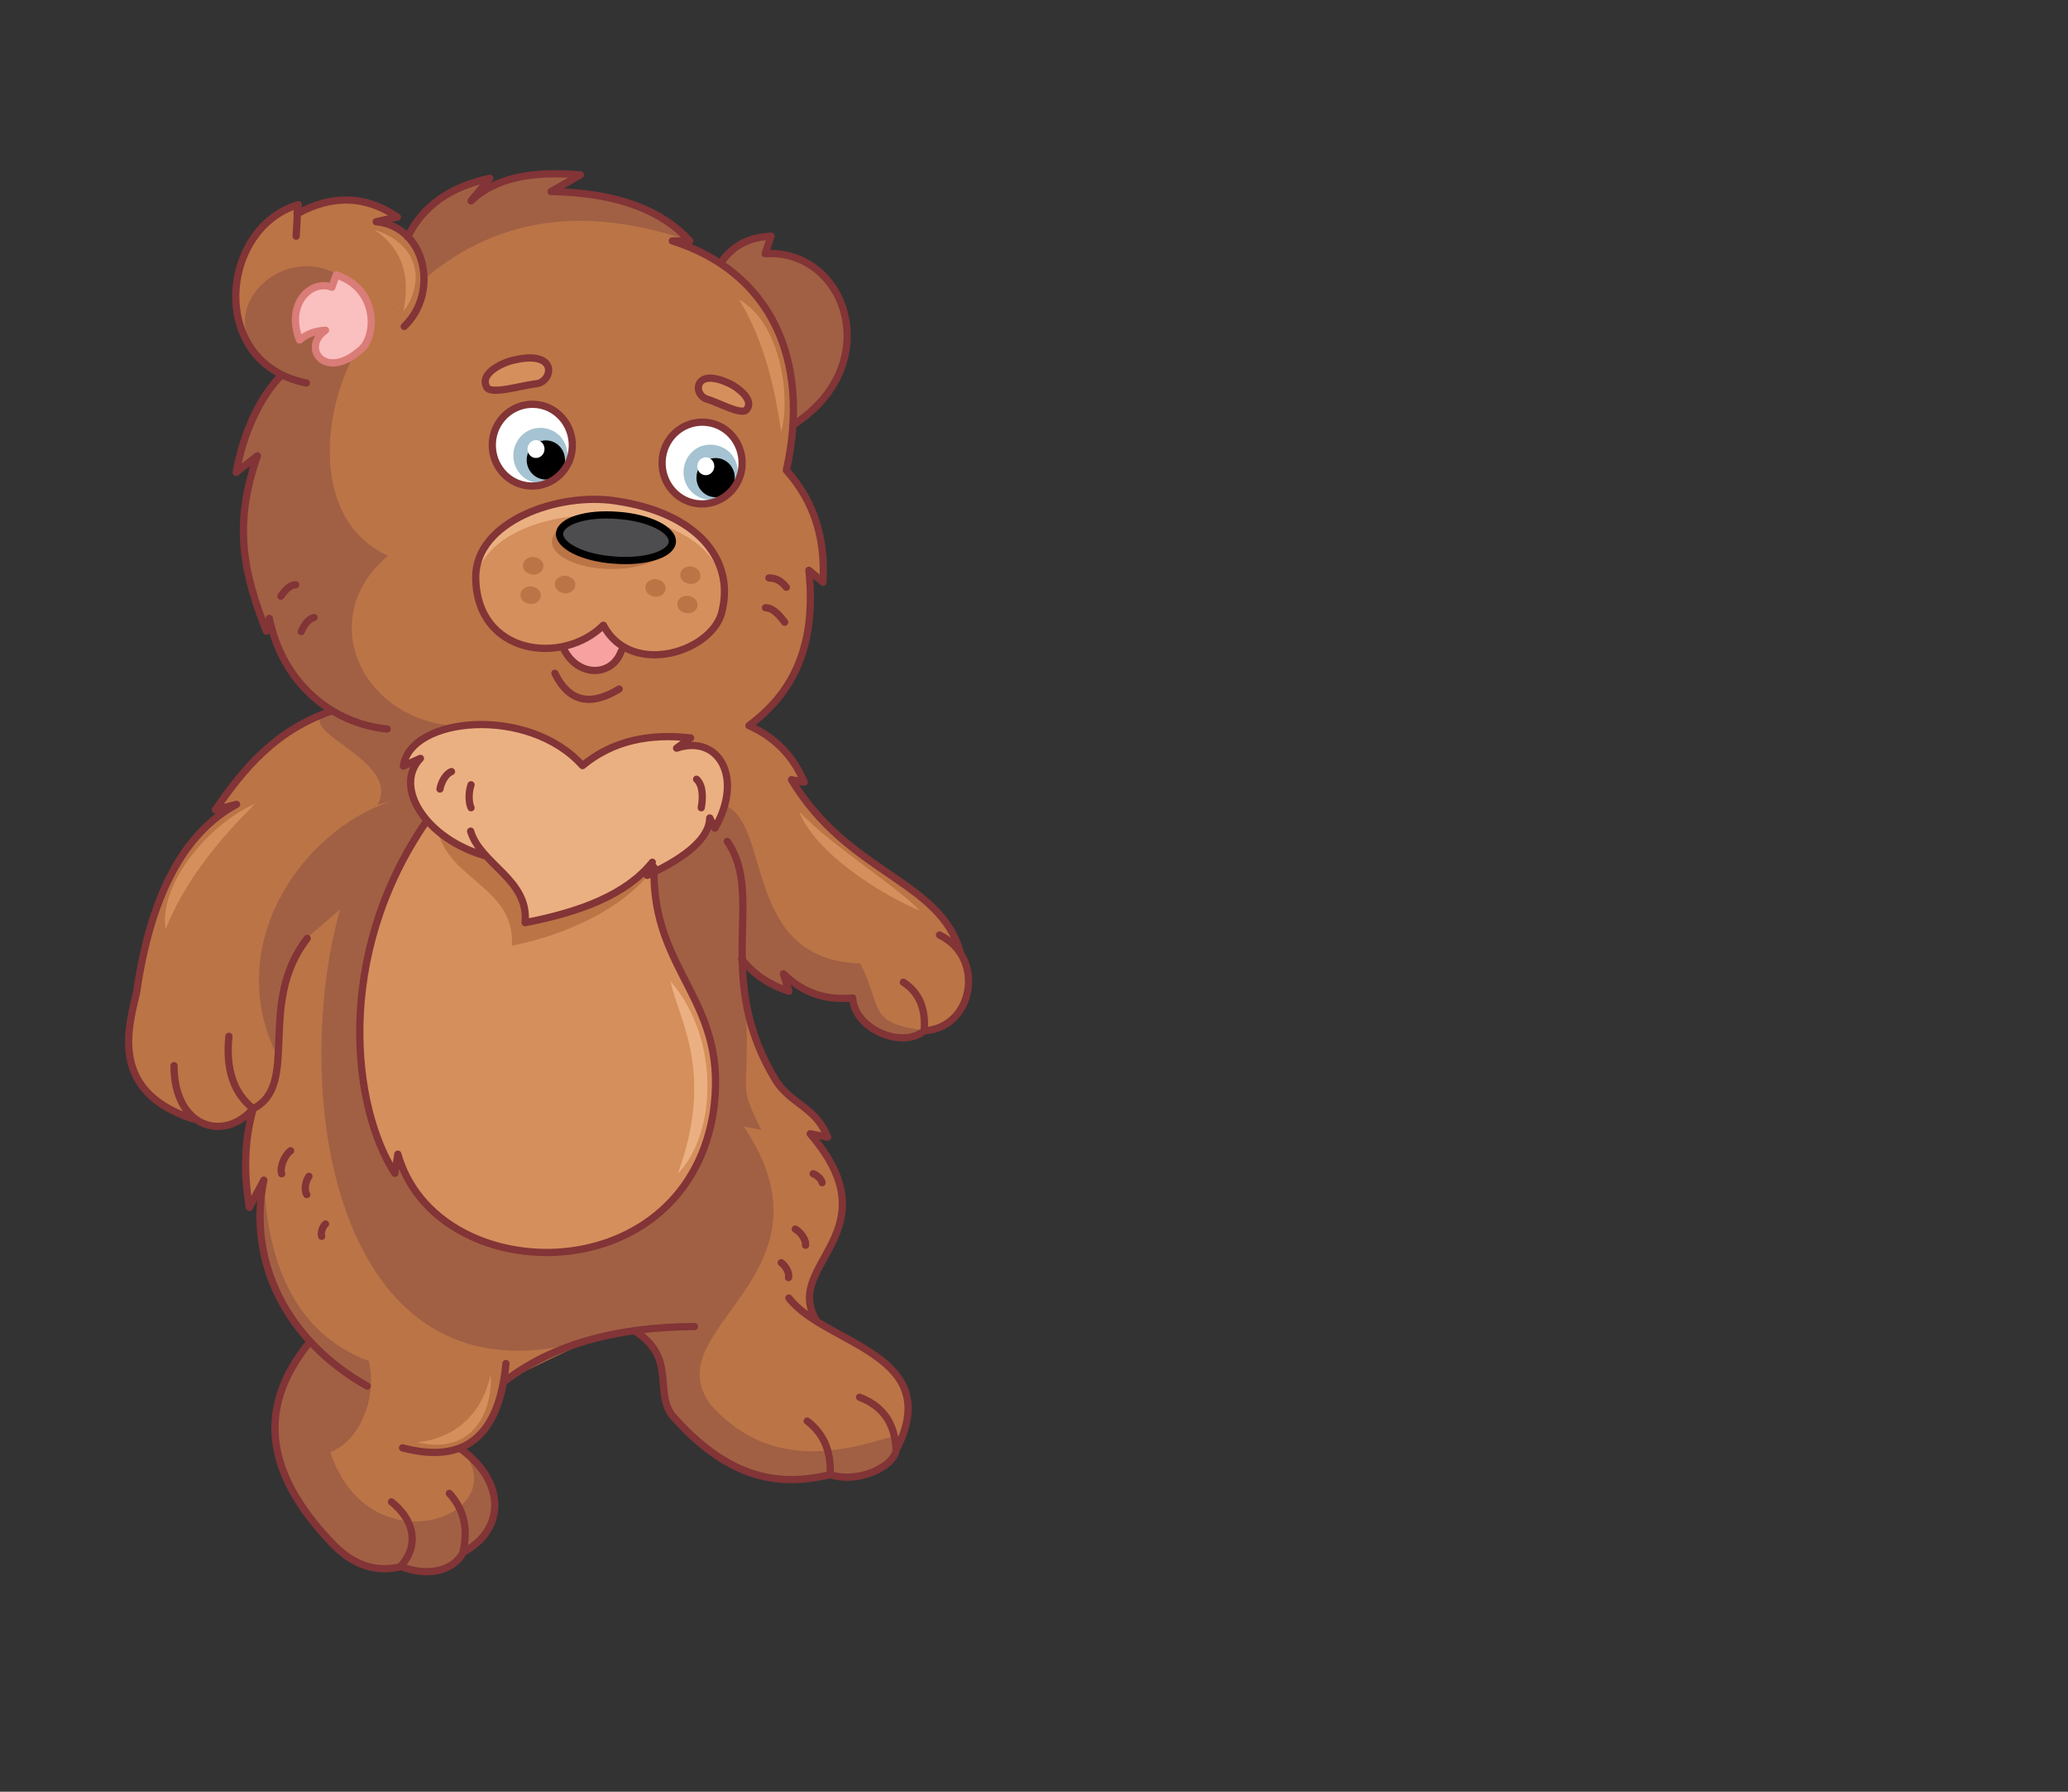 <?xml version="1.0" encoding="utf-8"?>
<!-- Generator: Adobe Illustrator 21.1.0, SVG Export Plug-In . SVG Version: 6.00 Build 0)  -->
<svg version="1.1" id="Layer_1" xmlns="http://www.w3.org/2000/svg" xmlns:xlink="http://www.w3.org/1999/xlink" x="0px" y="0px"
	 viewBox="0 0 486 421" style="enable-background:new 0 0 486 421;" xml:space="preserve">
<rect x="0" y="0" width="486" height="421" fill="#333333" stroke="none"/>
<style type="text/css">
	.st0{fill-rule:evenodd;clip-rule:evenodd;fill:#BB7446;}
	.st1{fill-rule:evenodd;clip-rule:evenodd;fill:#A16044;}
	.st2{fill-rule:evenodd;clip-rule:evenodd;fill:#F7A1A1;}
	.st3{fill-rule:evenodd;clip-rule:evenodd;fill:#D58F5C;}
	.st4{fill-rule:evenodd;clip-rule:evenodd;fill:#EBB081;}
	.st5{fill-rule:evenodd;clip-rule:evenodd;fill:#FABFBF;}
	.st6{fill:none;stroke:#DA7C78;stroke-width:1.7;stroke-linecap:round;stroke-linejoin:round;stroke-miterlimit:22.926;}
	.st7{fill-rule:evenodd;clip-rule:evenodd;fill:#FFFFFF;}
	.st8{fill-rule:evenodd;clip-rule:evenodd;fill:#A5C3D2;}
	.st9{fill-rule:evenodd;clip-rule:evenodd;}
	.st10{fill:none;stroke:#823436;stroke-width:1.7;stroke-linecap:round;stroke-linejoin:round;stroke-miterlimit:22.926;}
	.st11{fill-rule:evenodd;clip-rule:evenodd;fill:#4D4D4F;}
	.st12{fill:none;stroke:#000000;stroke-width:1.7;stroke-linecap:round;stroke-linejoin:round;stroke-miterlimit:22.926;}
</style>
<path class="st0" d="M225.6,223.8c5.2,10.2,0.6,15.4-8.4,18.4c-7.8,3-14.4,0.9-16.8-7.7c-5.8,1.1-11.2-0.8-16.3-5.7l1.3,4.1
	l-5.6-2.6l-5.4-3.9c3,33.4,13.3,27.2,20,40.8l-4.1-0.8c18.9,21.1-5.5,32.3,1.3,43.6c18.9,9.2,26.9,19.1,19,30.6
	c-1,4.9-9.3,7.9-15.5,5.8c-9.6,1.9-23,2-36.4-13.1c-5.6-6.4,1-13.5-9.6-20.7c-13.7,2.5-24,6.6-30.8,12.1
	c-0.7,6.8-4.1,12.1-10.2,15.7c12.2,10.7,9.8,18.2,0.7,24.3c-3.9,5-8.8,6.2-14.6,3.4c-8.3,2.3-16.8-1.5-25.9-18.5
	c-5.7-11.2-5.1-22.7,4.6-34.4c-9.6-11.1-14.1-23.5-11-38l-3.4,6.4c-1.4-7.3-1.1-15,0.9-23.2c-4.4,4.7-9.1,5.5-14.2,2.3
	c-11.2-3.5-18.7-10.5-13.2-29.7c2.6-21.6,10.4-36.3,23.5-44.2l-5,1.3c6.2-11.1,15.4-18.9,27.5-23.3c-7.8-4.3-12.8-11.6-14.9-21.8
	l-0.7,3c-6.3-13.4-7.8-25-2.1-41.2l-5,3.9c1-8,4.5-15.7,10.7-22.9C46.7,76.8,55.9,51.6,69.5,48l0.2,2c7.5-4.4,15.3-4.7,23.5,0.8
	l-5,1.1l7.5,3.6c3.5-7.2,9.9-11.8,19.3-13.8l-4.4,5.3c6.1-5.8,15.2-7,25.7-6.1l-6.9,3.9c16,0.3,26.2,4.6,32.6,11.6h-4
	c22.8,7.2,32.7,27.6,26.8,53.9c6.8,7.6,9.2,16.5,8.6,26.3l-3.3-2.8c1.9,18.4-4.2,29.2-14.1,36.5c6.1,2.7,10.4,7.1,13,13.3l-3-0.6
	C199.3,205.4,221,206.7,225.6,223.8z"/>
<path class="st1" d="M202.2,226.4c5.2,10.2,1.5,14.1,15.1,15.7c-7.8,3-14.4,0.9-16.8-7.7c-5.8,1.1-11.2-0.8-16.3-5.7l1.3,4.1
	l-5.6-2.6l-5.4-3.9c3,33.4-2.3,25.6,4.4,39.2l-4.1-0.8c23.7,35.3-21.7,47.4-7.6,65.6c21.5,23.8,51.5-1.2,43.5,10.3
	c-1,4.9-9.3,7.9-15.5,5.8c-9.6,1.9-23,2-36.4-13.1c-5.6-6.4,1-13.5-9.6-20.7c-13.7,2.5-24,6.6-30.8,12.1
	c-0.7,6.8-4.1,12.1-10.2,15.7c12.2,10.7,9.8,18.2,0.7,24.3c-3.9,5-8.8,6.2-14.6,3.4c-8.3,2.3-16.8-1.5-25.9-18.5
	c-5.7-11.2-5.1-22.7,4.6-34.4c-9.6-11.1-14.1-23.5-11-38c1.1,25.6,11.5,37.7,24.7,42.6c2.1,9.4-2.7,19.1-9.1,21.4
	c9.4,28.1,44.5,14.5,30.6-0.9c6.4-2.5,9.9-7.8,10.2-15.7l21.3-10.2c-60.7,18.9-72-56.7-59.8-100.7l-7.8,6.7l-5.2,10.8l-1.6,17.2
	c-14-27.5,7.7-55.4,28.4-60.6l-5,1.3c6.2-11.1-22.7-17.8-10.6-22.3c-7.8-4.3-12.8-11.6-14.9-21.8l-0.7,3c-6.3-13.4-7.8-25-2.1-41.2
	l-5,3.9c1-8,4.5-15.7,10.7-22.9c-19.3-11.1-2-31.3,12.9-23.5L79.7,85l19.8-19.2l-1.4-6.6l-2.4-3.6c3.5-7.2,9.9-11.8,19.3-13.8
	l-4.4,5.3c6.1-5.8,15.2-7,25.7-6.1l-6.9,3.9c16,0.3,26.2,4.6,32.6,11.6c-22.1-7.3-43.3-7.1-62.6,9.3L79.7,85l7.3-7.1
	c-10.2,11.5-16.5,43.2,4.2,52.7c-17.5,14.5-6.3,39.5,17.5,40.1c1.9,18.4,71.5,11.2,61.7,18.5C181.5,194.1,174.5,225.5,202.2,226.4z"
	/>
<path class="st1" d="M186.4,99.9c-0.4-18.5-6-31.2-17-38c3.1-4.6,7.3-6.2,11.9-6.4l-1.4,4.1C199.1,58.4,208.5,85.9,186.4,99.9z"/>
<path class="st2" d="M132.7,152.6l4.2-2.2l4.9-3.5l2.3,3.1l1.9,1.6C145.5,161.9,134.3,158.6,132.7,152.6z"/>
<path class="st3" d="M144.7,117.7c-13.5-2.1-32.9,4.8-32.9,17.9c-0.8,19.1,20.5,20.8,30,11.3c6.6,12.6,27.1,6.1,28-3.8
	C171.5,132.7,163.9,120.5,144.7,117.7z"/>
<path class="st4" d="M144.7,117.7c-13.5-2.1-32.9,4.8-32.9,17.9c5.7-21.5,62.7-19.5,58,7.5C171.5,132.7,163.9,120.5,144.7,117.7z"/>
<path class="st5" d="M79,64.6c10.2,3.3,9.6,15,5.4,17.9c-8.1,6.9-13.7-0.8-7.9-4.9c-2.3,0.1-4.3,0.8-6.1,2.3
	C67,71.2,73.3,65.6,78,67.5L79,64.6z"/>
<path class="st6" d="M79,64.6c10.2,3.3,9.6,15,5.4,17.9c-8.1,6.9-13.7-0.8-7.9-4.9c-2.3,0.1-4.3,0.8-6.1,2.3
	C67,71.2,73.3,65.6,78,67.5L79,64.6z"/>
<path class="st3" d="M100.1,192.9l53.6,10.9c-0.6,25.3,18.2,31.3,13.8,58.4c-7.5,41.9-65.1,40.5-74,9l-0.7,4.5
	C82.9,260.4,78.3,224.8,100.1,192.9z"/>
<ellipse transform="matrix(4.210073e-02 -0.999 0.999 4.210073e-02 49.417 268.914)" class="st7" cx="165" cy="108.7" rx="9.6" ry="9.4"/>
<ellipse transform="matrix(4.210989e-02 -0.999 0.999 4.210989e-02 15.392 225.177)" class="st7" cx="125.1" cy="104.6" rx="9.6" ry="9.4"/>
<path class="st8" d="M164.6,104.9c-3.3,1.4-4.8,5.2-3.5,8.5c1.3,3.3,5,4.9,8.3,3.5c3.3-1.4,4.8-5.2,3.5-8.5
	C171.6,105.2,167.9,103.7,164.6,104.9z"/>
<path class="st8" d="M124.6,101c-3.3,1.4-4.8,5.2-3.5,8.5c1.3,3.3,5,4.9,8.3,3.5c3.3-1.4,4.8-5.2,3.5-8.5
	C131.6,101.2,127.8,99.7,124.6,101z"/>
<ellipse transform="matrix(4.251778e-02 -0.999 0.999 4.251778e-02 48.937 275.491)" class="st9" cx="168.2" cy="112.2" rx="4.6" ry="4.5"/>
<ellipse transform="matrix(4.208384e-02 -0.999 0.999 4.208384e-02 14.89 231.704)" class="st9" cx="128.3" cy="108.1" rx="4.6" ry="4.5"/>
<ellipse transform="matrix(4.262128e-02 -0.999 0.999 4.262128e-02 49.307 270.621)" class="st7" cx="165.9" cy="109.6" rx="2.1" ry="2"/>
<ellipse transform="matrix(4.167105e-02 -0.999 0.999 4.167105e-02 15.326 226.891)" class="st7" cx="125.9" cy="105.5" rx="2.1" ry="2"/>
<path class="st10" d="M165.4,99.2c-5.2-0.2-9.6,3.9-9.8,9.2c-0.2,5.3,3.8,9.8,9,10c5.2,0.2,9.6-3.9,9.8-9.2
	C174.6,103.8,170.6,99.4,165.4,99.2z M144.7,117.7c-13.5-2.1-32.9,4.8-32.9,17.9c0.1,18.4,20.5,20.8,30,11.3
	c6.6,12.6,26.4,6.1,28-3.8C172.4,131.4,163.9,120.5,144.7,117.7z M125.5,95c-5.2-0.2-9.6,3.9-9.8,9.2c-0.2,5.3,3.8,9.8,9,10
	c5.2,0.2,9.6-3.9,9.8-9.2C134.7,99.7,130.7,95.2,125.5,95z M132.3,152.1c3.2,7.1,11.5,7.1,13.7,0.9"/>
<path class="st0" d="M143.6,121.1c-7.6-0.1-13.8,2.6-13.9,6.1c-0.1,3.5,6.1,6.4,13.7,6.5c7.6,0.1,13.8-2.6,13.9-6.1
	C157.4,124.1,151.2,121.2,143.6,121.1z"/>
<path class="st11" d="M145.2,121.1c-7.3-0.6-13.4,1.3-13.7,4.2c-0.2,2.9,5.5,5.8,12.8,6.3c7.3,0.6,13.4-1.3,13.7-4.2
	C158.3,124.5,152.5,121.6,145.2,121.1z"/>
<path class="st12" d="M145.2,121.1c-7.3-0.6-13.4,1.3-13.7,4.2c-0.2,2.9,5.5,5.8,12.8,6.3c7.3,0.6,13.4-1.3,13.7-4.2
	C158.3,124.5,152.5,121.6,145.2,121.1z"/>
<path class="st0" d="M102.9,195.2c2.6,11.6,18.2,13.3,17.4,27c13-2.5,25.8-8.9,31.9-16.5L102.9,195.2z"/>
<path class="st4" d="M114.2,201.1c3.6,5.3,9.8,7,9.2,15.8c13-2.5,23.8-6.6,29.9-14.2l-1.2,3.1c9.7-4.5,14.6-9,14.7-13.5l1.2,2.4
	c6.9-12,0.8-22.1-9-18.8l3.3-2.4c-9.6-1.1-18.3,0.6-25.4,6.5c-12.7-14.2-40.5-11.5-42.1,0.1l4-1.8C92.4,185,100.3,197.2,114.2,201.1
	z"/>
<line class="st10" x1="69.8" y1="50.2" x2="70.1" y2="48.1"/>
<path class="st10" d="M212.3,230.8c3.7,2.4,5.3,6.2,4.9,11.4 M220.8,219.7c11,5.4,7.9,21.9-3.6,22.5c-5.1,4.3-16.4-0.3-16.8-7.7
	c-5.7,0.5-11.2-0.7-16.3-5.7l1.3,4.1c-4-1.3-7.8-3.4-11.1-7.5 M73.8,145.1c-1.4,0.3-2.4,1.9-3,3.3 M179.9,142.8
	c1.8,0,3.4,1.9,4.5,3.4 M180.7,135.8c2.1,0,3.3,1.2,4.1,2.2 M163.7,183.1c1.6,1.5,1.5,4.4,1.1,6.7 M106.1,181.3
	c-1.3,0.5-2.4,2.4-2.7,4.1 M110.7,184.4c-0.6,1.7-0.6,4.1,0,5.4 M66.2,275.8c-0.5-1.5,0.6-4.3,2.1-5.4 M72.1,280.7
	c-0.7-1-0.3-3.2,0.5-4.3 M75.6,290.5c-0.3-0.8,0.2-2.3,0.9-2.9 M189.3,292.6c0.2-1.2-1.1-3.1-2.4-3.8 M193.2,277.9
	c-0.1-0.8-1.2-1.8-2.1-2.1 M185.3,300.2c0.3-1.1-0.7-2.8-1.7-3.5 M69.5,137.4c-1.4,0-2.7,1.5-3.5,2.7 M170.9,197.7
	c9.1,12.9-3.6,32.1,11.7,56.6c3.7,5.3,9.2,6,11.9,12.9l-4.1-0.8c19.8,23.1-6.4,30.6,1.3,43.6 M202,328.3c6.2,2.4,8.3,6.9,8.6,12.3
	 M189.7,333.9c4.3,3.3,5.6,7.7,5.4,12.5 M185.4,305c8.4,11,37,13,25.2,35.7c-0.4,3.7-8.6,8-15.5,5.8c-11.3,2.7-23.1,1.6-36.4-13.1
	c-5.6-5.6,0.9-14.2-9.6-20.7 M118.3,324.8c11-8.6,25.9-13,44.9-13.1 M92,352.9c5.5,4.4,6.5,10.3,2.2,15.1 M105.6,350.9
	c3.9,4.3,4.3,9,3.2,13.8 M72.9,315.2c-13.9,16.9-9.2,32.8,5.9,48.2c5.4,5.2,10.6,5.9,15.5,4.7c6,2.4,12.2,1.2,14.6-3.4
	c9.7-5.1,10.2-16.4-0.7-24.3 M94.6,340.2c14.6,3.9,22.7-2.7,24.3-19.8 M59.5,260.5c-2.3,8.3-2.1,15.9-0.9,23.2l3.4-6.4
	c-3.9,19.1,5.3,37.7,24.3,48.4 M40.9,250.4c0,14.7,11.8,18,18.6,10.1c11.2-5.6,0.7-24.6,12.7-40 M59.5,260.5
	c-4.6-3.6-6.5-9.3-5.7-17 M78.1,167c-13.2,4.5-20.6,13.3-27.5,23.3l5-1.3c-12.8,6.9-20.3,22.1-23.5,44.2
	c-1.8,7.8-6.7,23.2,13.2,29.7 M169.3,61.9c3.1-4.6,7.3-6.2,11.9-6.4l-1.4,4.1c19.2-1.2,28.6,26.3,6.5,40.3 M70.1,48.1
	C51.7,53.5,48.7,85.3,72,90 M66.2,88.1c-5.3,5.3-9.1,14-10.7,22.9l5-3.9c-5.8,16.4-3.2,27.7,2.1,41.2l0.7-3
	c3,14.9,14.4,24.7,27.7,26 M110.6,195.3c2.3,7.8,13.8,11.4,12.8,21.5c13-2.5,23.8-6.6,29.9-14.2l-1.2,3.1c9.7-4.5,14.6-9,14.7-13.5
	l1.2,2.4c6.9-12,0.8-22.1-9-18.8l3.3-2.4c-9.6-1.1-18.3,0.6-25.4,6.5c-12.7-14.2-40.5-11.5-42.1,0.1l4-1.8
	c-6.5,6.8,1.4,19,15.3,22.9 M153.7,203.8c-0.6,25.3,18.2,31.3,13.8,58.4c-7.5,41.9-65.1,40.5-74,9l-0.7,4.5
	c-9.9-15.2-14.5-50.9,7.4-82.7 M130.4,158.2c3.5,7.1,8.7,7.6,15.1,3.7 M95,76.7c8.3-7.9,5.1-23.5-6.6-24.6l5-1.1
	c-7.5-5.1-15.3-5.3-23.5-0.8l-0.3,5.3 M95.8,55.7c3.5-7.2,9.9-11.8,19.3-13.8l-4.4,5.3c6.1-5.8,15.2-7,25.7-6.1l-6.9,3.9
	c16,0.3,26.2,4.6,32.6,11.6H158c22.8,7.2,32.7,27.6,26.8,53.9c6.8,7.6,9.2,16.5,8.6,26.3l-3.3-2.8c1.9,18.4-4.2,29.2-14.1,36.5
	c6.1,2.7,10.4,7.1,13,13.3l-3-0.6c13.4,22.3,35.1,23.6,39.7,40.7"/>
<path class="st3" d="M216.2,214c-5.7-6-20.5-15-28.4-23.3C191.7,200.6,207.3,210.3,216.2,214z M173.7,70.4
	c5.9,9.6,8.4,20.9,9.9,31.1C186,92.3,183,75.5,173.7,70.4z M94.8,73.2c1.4-7,0.7-14.1-6.8-19.2C99.2,57.6,99.5,67,94.8,73.2z
	 M38.9,218.4c4.6-11.7,12.9-21.4,21-29.5C50.2,193,37.3,206.8,38.9,218.4z M115.3,322.9c-2.1,10.3-9.4,15.2-17.2,16
	C111.8,342.2,115.9,330.5,115.3,322.9z"/>
<path class="st4" d="M157.6,230.6c1.7,8.7,10.5,21,1.7,45.2C168.5,266.2,169.2,244,157.6,230.6z"/>
<path class="st3" d="M125.8,90.2c4.2-0.2,5.8-8.5-5.8-5.4c-1.5,0.4-7.5,2.8-5.6,6.2C115.4,92.8,122.4,90.6,125.8,90.2z M166.2,93.8
	c-3.4-0.9-3.3-7.9,5.6-3.5c1.2,0.6,5.7,3.6,3.6,6C174.2,97.6,168.9,94.6,166.2,93.8z"/>
<path class="st10" d="M125.8,90.2c4.2-0.2,5.8-8.5-5.8-5.4c-1.5,0.4-7.5,2.8-5.6,6.2C115.4,92.8,122.4,90.6,125.8,90.2z M166.2,93.8
	c-3.4-0.9-3.3-7.9,5.6-3.5c1.2,0.6,5.7,3.6,3.6,6C174.2,97.6,168.9,94.6,166.2,93.8z"/>
<path class="st0" d="M126,131c1.3,0.4,2,1.5,1.6,2.6c-0.4,1.1-1.7,1.7-3,1.3c-1.3-0.4-2-1.5-1.6-2.6
	C123.4,131.2,124.7,130.6,126,131z M153.7,136.1c-1.3,0.1-2.2,1.1-2,2.3c0.2,1.1,1.4,1.9,2.7,1.8c1.3-0.1,2.2-1.1,2-2.3
	C156.2,136.8,155,136,153.7,136.1z M133.5,135.4c1.3,0.4,2,1.5,1.6,2.6c-0.4,1.1-1.7,1.7-3,1.3c-1.3-0.4-2-1.5-1.6-2.6
	C130.9,135.6,132.3,135,133.5,135.4z M161.2,140c-1.3,0.1-2.2,1.1-2,2.3c0.2,1.1,1.4,1.9,2.7,1.8c1.3-0.1,2.2-1.1,2-2.3
	C163.7,140.7,162.5,139.9,161.2,140z M125.4,137.9c1.3,0.4,2,1.5,1.6,2.6c-0.4,1.1-1.7,1.7-3,1.3c-1.3-0.4-2-1.5-1.6-2.6
	C122.9,138.1,124.2,137.5,125.4,137.9z M161.9,133.1c-1.3,0.1-2.2,1.1-2,2.3c0.2,1.1,1.4,1.9,2.7,1.8c1.3-0.1,2.2-1.1,2-2.2
	C164.4,133.8,163.2,133,161.9,133.1z"/>
</svg>
